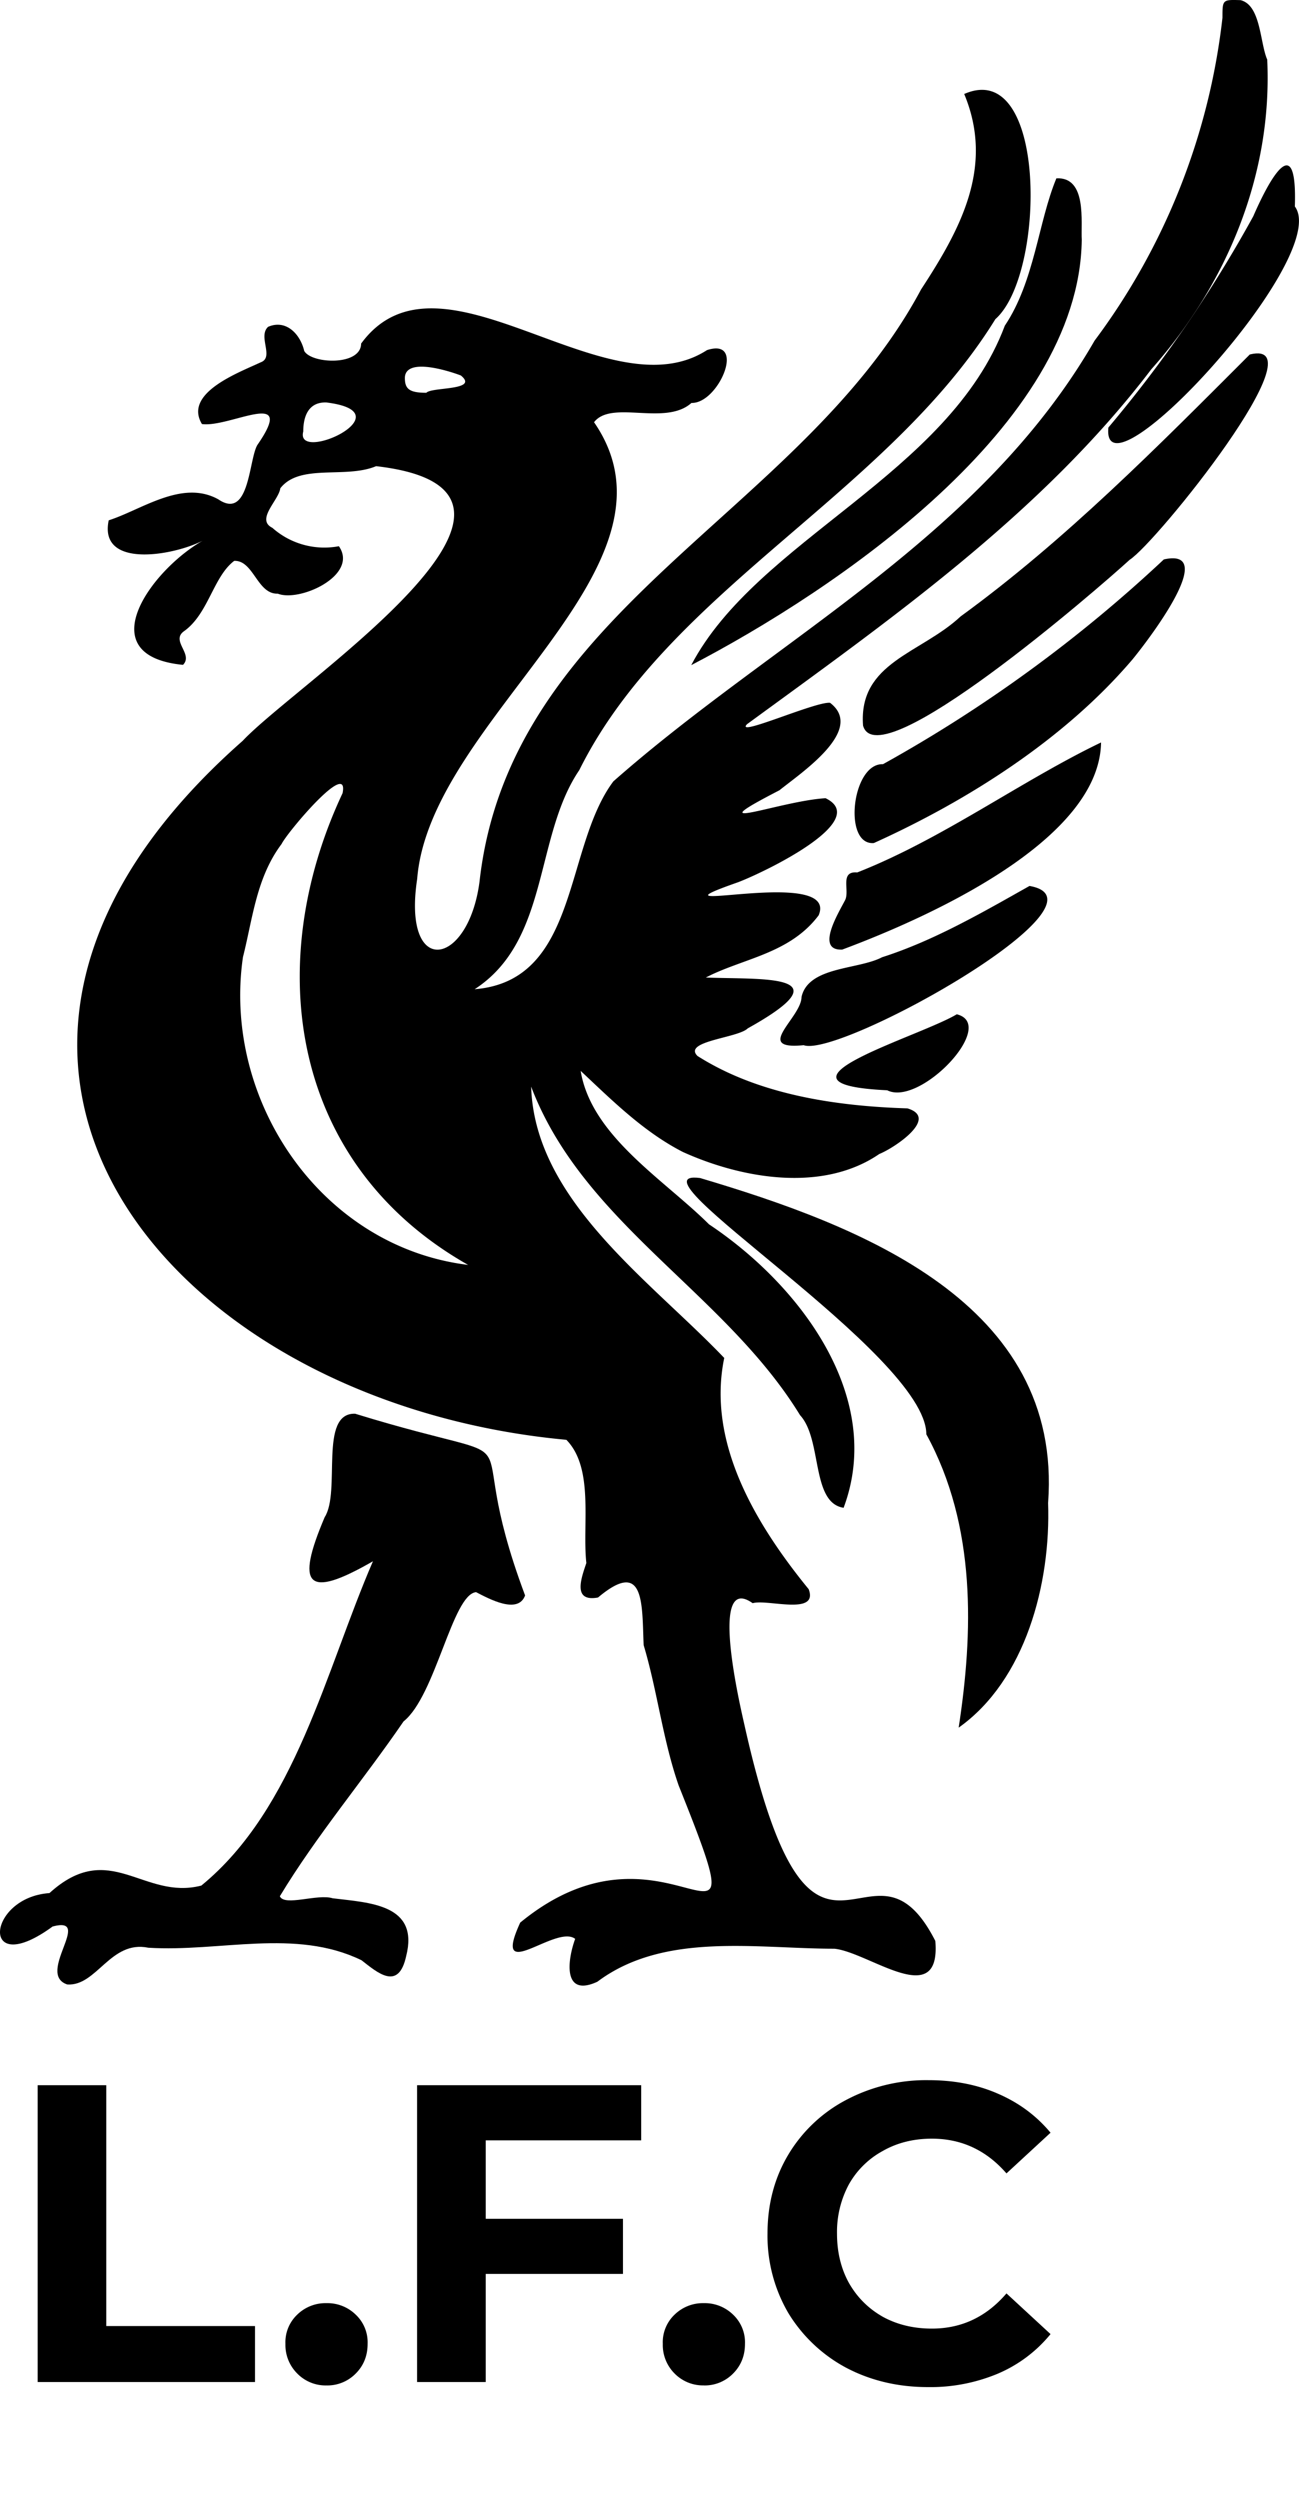 <svg fill="none" xmlns="http://www.w3.org/2000/svg" viewBox="0 0 26 50"><path d="M4.132 10.774c-.538.319-2.17.645-1.956-.367.657-.209 1.467-.822 2.193-.42.628.428.609-.8.783-1.088.804-1.16-.55-.342-1.11-.417-.374-.622.735-1.028 1.176-1.235.276-.1-.062-.516.148-.71.368-.158.648.157.723.482.145.26 1.135.305 1.139-.147 1.579-2.151 4.905 1.434 6.922.131.8-.26.232 1.075-.31 1.056-.525.47-1.6-.068-1.95.386 2.013 2.913-3.286 5.928-3.54 9.134-.301 1.983 1.019 1.77 1.247.062.605-5.472 6.445-7.366 8.838-11.851.792-1.21 1.47-2.455.864-3.91 1.666-.733 1.637 3.61.624 4.503-2.168 3.504-6.534 5.411-8.328 9.02-.902 1.327-.591 3.407-2.095 4.383 2.097-.17 1.784-2.83 2.776-4.157 3.248-2.864 7.361-4.874 9.632-8.815a13.27 13.27 0 0 0 2.56-6.459c0-.363 0-.363.362-.352.408.1.387.853.534 1.189.108 2.296-.805 4.49-2.32 6.194-2.197 2.884-5.206 4.99-8.092 7.099-.257.272 1.38-.46 1.662-.428.71.544-.58 1.4-1.014 1.75-1.74.896.015.212.924.158.931.452-1.247 1.49-1.751 1.681-2.105.737 2.037-.35 1.613.661-.58.773-1.519.86-2.259 1.245 1.13.044 2.826-.089.839 1.017-.193.193-1.308.253-1.005.552 1.216.773 2.762 1.003 4.202 1.048.643.193-.27.796-.563.912-1.127.773-2.739.499-3.93-.039-.784-.4-1.418-1.032-2.048-1.623.215 1.305 1.668 2.172 2.569 3.069 1.85 1.233 3.515 3.479 2.694 5.67-.655-.102-.423-1.368-.872-1.853-1.503-2.453-4.337-3.827-5.382-6.571.07 2.278 2.387 3.879 3.865 5.427-.35 1.687.624 3.318 1.69 4.625.202.535-.83.193-1.121.28-.868-.615-.273 1.956-.167 2.425 1.38 6.185 2.513 1.757 3.823 4.331.118 1.41-1.326.225-2.021.155-1.56 0-3.41-.34-4.743.66-.694.32-.603-.422-.445-.857-.386-.3-1.685.95-1.1-.325 3.012-2.477 4.898 1.566 3.172-2.742-.32-.92-.425-1.885-.701-2.808-.035-.833.023-1.74-.913-.953-.516.096-.336-.387-.234-.69-.085-.773.16-1.892-.4-2.464-7.958-.733-13.721-7.607-6.478-13.981 1.098-1.171 6.987-4.998 2.67-5.493-.612.257-1.528-.06-1.918.443-.029.238-.497.624-.159.79a1.567 1.567 0 0 0 1.332.368c.402.58-.785 1.124-1.223.949-.412.015-.483-.67-.872-.656-.42.317-.516 1.06-1.005 1.407-.272.194.193.458-.02.673-1.934-.188-.571-1.983.469-2.524ZM9.37 25.3c-3.558-2.014-4.126-6.007-2.513-9.436.138-.695-1.11.787-1.221 1.017-.508.675-.58 1.506-.773 2.261-.416 2.859 1.558 5.798 4.507 6.158ZM6.534 8.05c-.356-.013-.464.271-.464.58-.172.654 2.081-.38.464-.58Zm1.998-.192c.097-.122 1.069-.041.692-.348-.263-.099-1.09-.358-1.12.033-.005.233.082.313.428.313v.002Z" fill="currentColor"/><path d="M7.465 31.227c-1.34.773-1.547.485-.967-.88.33-.515-.123-2.09.609-2.071 3.975 1.221 1.993-.128 3.403 3.635-.143.387-.728.064-.981-.066-.474.043-.81 2.074-1.452 2.586-.806 1.177-1.74 2.279-2.476 3.497.095.208.752-.055 1.058.04.73.09 1.739.116 1.47 1.16-.154.697-.568.332-.894.079-1.326-.644-2.836-.16-4.266-.25-.761-.156-1.03.774-1.623.735-.634-.213.535-1.378-.292-1.16-1.465 1.071-1.324-.58-.064-.668 1.208-1.096 1.877.15 3.04-.15 1.883-1.54 2.488-4.301 3.435-6.487Zm13.513-1.165c.056 1.613-.452 3.546-1.79 4.493.289-1.88.362-4.026-.647-5.867 0-1.603-6.123-5.338-4.528-5.126 3.202.951 7.263 2.497 6.965 6.5Zm-3.704-15.551c-.094-1.265 1.16-1.44 1.952-2.181 2.103-1.53 3.949-3.4 5.789-5.24 1.447-.355-1.871 3.769-2.405 4.107-.643.588-5.04 4.397-5.336 3.315ZM21.652 4.8c-.05 3.72-4.947 7.01-7.817 8.504 1.32-2.513 5.156-3.808 6.277-6.79.597-.89.67-2.08 1.032-2.947.618-.033.487.881.508 1.233Z" fill="currentColor"/><path d="M17.491 16.862c-.624.054-.44-1.602.182-1.577a28.294 28.294 0 0 0 5.622-4.096c1.132-.25-.358 1.672-.625 1.997-1.366 1.606-3.314 2.833-5.179 3.676Zm-.632 2.131c-.55.027-.068-.746.058-.993.092-.193-.114-.58.241-.55 1.703-.668 3.272-1.827 4.88-2.6-.029 1.948-3.397 3.478-5.18 4.143Zm-.774 1.912c-1.02.102-.042-.55-.042-.966.141-.613 1.136-.542 1.612-.793 1.032-.329 2.008-.895 2.951-1.426 1.805.317-3.804 3.444-4.52 3.185ZM25.917 4.13c.752 1.008-3.892 6.02-3.732 4.421a25.88 25.88 0 0 0 2.9-4.226c.31-.714.883-1.776.832-.196Zm-8.159 17.677c-2.655-.125.63-1.064 1.392-1.52.83.206-.735 1.853-1.392 1.52ZM.753 41.707h1.374v4.817h2.977v1.12H.754v-5.937Zm5.782 6.005a.795.795 0 0 1-.585-.238.806.806 0 0 1-.237-.594.76.76 0 0 1 .237-.585.81.81 0 0 1 .585-.229.81.81 0 0 1 .585.23.76.76 0 0 1 .238.584c0 .238-.08.436-.238.594a.795.795 0 0 1-.585.238Zm3.187-4.902v1.569h2.747v1.102H9.722v2.163H8.348v-5.937h4.486v1.103H9.722Zm4.366 4.901a.795.795 0 0 1-.585-.237.805.805 0 0 1-.237-.594.76.76 0 0 1 .237-.585.81.81 0 0 1 .585-.229.81.81 0 0 1 .585.23.76.76 0 0 1 .238.584c0 .238-.08.436-.238.594a.795.795 0 0 1-.585.238Zm4.488.034c-.605 0-1.153-.13-1.645-.39a3.022 3.022 0 0 1-1.154-1.094 3.06 3.06 0 0 1-.415-1.586c0-.587.138-1.113.415-1.577a2.94 2.94 0 0 1 1.154-1.094 3.423 3.423 0 0 1 1.653-.398c.515 0 .979.09 1.391.271.418.18.77.441 1.052.78l-.882.814c-.402-.463-.9-.695-1.493-.695-.367 0-.695.082-.983.246a1.718 1.718 0 0 0-.679.67 2.01 2.01 0 0 0-.237.983c0 .368.079.696.237.984.164.289.39.515.679.679.288.158.616.237.983.237.594 0 1.091-.235 1.493-.704l.882.814a2.748 2.748 0 0 1-1.052.79 3.49 3.49 0 0 1-1.4.27Z" fill="currentColor"/></svg>